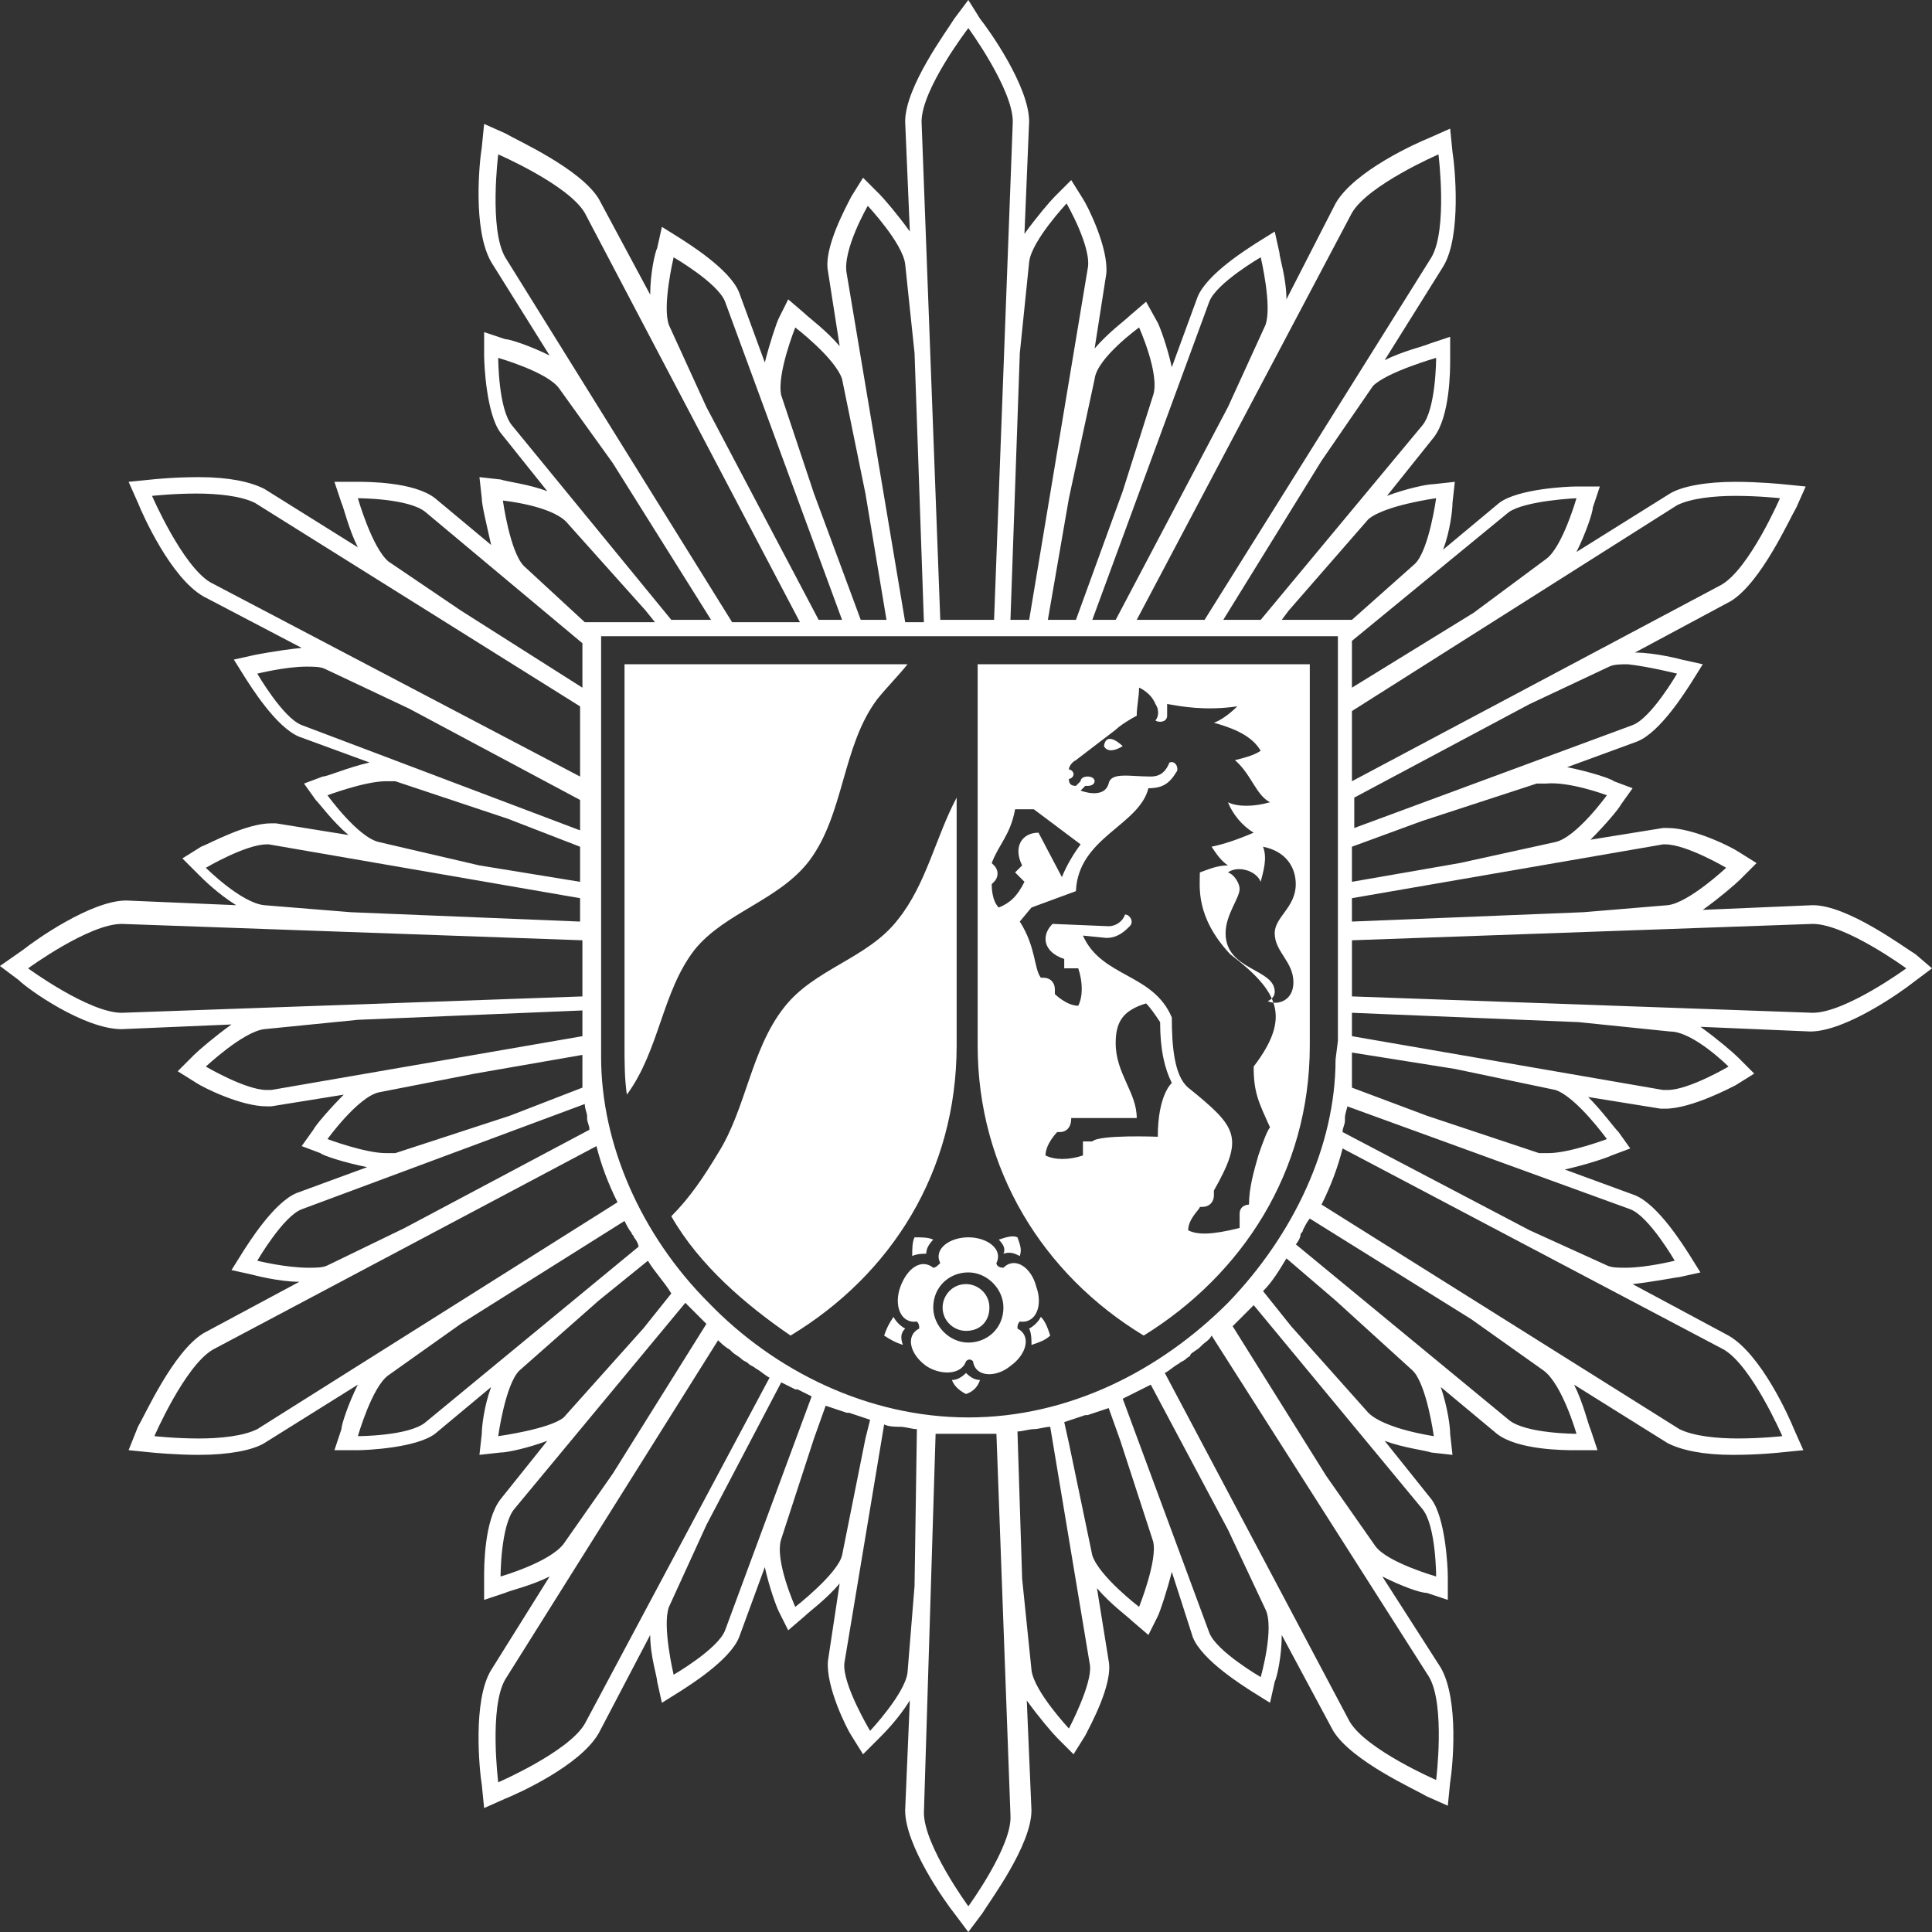 <?xml version="1.0" encoding="UTF-8"?>
<svg id="Ebene_1" data-name="Ebene 1" xmlns="http://www.w3.org/2000/svg" viewBox="0 0 4310.69 4310.69">
  <rect x="0" y="0" width="4310.69" height="4310.69" fill="#333333" stroke="none"/>
  <defs>
    <style>
      .cls-1 {
        fill: none;
      }

      .cls-1, .cls-2, .cls-3 {
        stroke-width: 0px;
      }

      .cls-2, .cls-3 {
        fill: #fff;
      }

      .cls-3 {
        fill-rule: evenodd;
      }
    </style>
  </defs>
  <path class="cls-1" d="m4263.72,2139.69c-15.66-10.44-140.91-104.38-219.19-104.38l-511.44,20.88,193.09-20.88c52.19-5.22,130.47-83.5,140.91-88.72l15.66-15.66-20.88-10.44c-10.44-5.22-93.94-52.19-146.13-52.19h-10.44l-459.25,78.28,229.62-46.97c52.19-15.66,114.81-99.16,125.25-109.59l15.66-20.88-20.88-10.44c-5.22,0-83.5-36.53-140.91-36.53-10.44,0-15.66,0-26.09,5.22l-266.16,88.72,485.34-182.66c46.97-20.87,104.38-114.81,109.59-125.25l10.44-20.87-26.09-5.22c-5.22,0-67.84-15.66-114.81-15.66-20.88,0-36.53,0-46.97,5.22l-182.66,83.5,454.03-240.06c62.62-36.53,130.47-182.66,135.69-198.31l10.44-20.87-26.09-5.22s-46.97-5.22-104.38-5.22c-62.62,0-109.59,10.44-140.91,26.09l-438.38,271.37,167-114.81c41.75-31.31,73.06-135.69,73.06-146.12l5.22-26.09h-26.09c-10.44,0-120.03,0-161.78,36.53l-360.09,297.47,172.22-156.56c36.53-36.53,52.19-146.12,52.19-156.56l5.22-20.87-26.09,5.22c-10.44,0-120.03,15.66-156.56,52.19l-187.87,208.75,334-401.84c31.31-41.75,36.53-151.34,36.53-161.78v-26.09l-26.09,5.22c-10.44,5.22-114.81,31.31-146.12,73.06l-120.03,167,276.59-438.37c36.53-62.62,20.88-224.41,15.66-240.06l10.44-26.09-20.88,10.44c-15.66,5.22-161.78,73.06-198.31,135.69l-240.06,454.03,83.5-182.66c20.88-46.97-5.22-151.34-10.44-167l-5.22-26.09-20.88,10.44c-10.44,5.22-104.37,62.62-125.25,109.59l-167,443.59,73.06-224.41c15.66-52.19-31.31-151.34-36.53-161.78l-10.44-20.87-20.88,15.66c-10.44,5.22-93.94,73.06-109.59,125.25l-57.41,276.59,88.72-511.44c5.22-52.19-46.97-146.13-52.19-156.56l-10.44-20.87-15.66,15.66c-10.44,10.44-83.5,88.72-88.72,140.91l-20.87,203.53,20.88-516.66c0-73.06-93.94-203.53-104.37-219.19l-15.66-20.87-15.66,20.87c-10.44,15.66-104.38,140.91-104.38,219.19l20.88,511.44-20.88-198.31c-5.22-52.19-83.5-130.47-88.72-140.91l-20.88-15.66-10.44,20.87c-5.22,10.44-57.41,104.38-52.19,156.56l83.5,506.22-57.41-271.38c-15.66-52.19-99.16-120.03-109.59-125.25l-20.88-15.66-10.44,20.87c0,15.66-41.75,120.03-26.09,172.22l78.28,229.62-167-448.81c-20.87-46.97-114.81-104.38-125.25-109.59l-20.87-10.44-5.22,26.09c-5.22,10.44-31.31,114.81-10.44,167l83.5,182.66-240.06-454.03c-36.53-62.62-182.66-130.47-198.31-135.69l-26.09-20.87v26.09c0,15.66-20.87,177.44,20.87,240.06l276.59,443.59-120.03-172.22c-31.31-41.75-135.69-73.06-146.12-73.06l-31.31-10.44v26.09c0,10.44,0,120.03,36.53,161.78l328.78,396.63-182.66-208.75c-36.53-36.53-146.12-52.19-156.56-52.19h-26.09l5.22,20.87c0,10.44,15.66,120.03,52.19,161.78l182.66,161.78-370.53-307.91c-41.75-31.31-151.34-36.53-161.78-36.53h-26.09l5.22,26.09c5.22,10.44,31.31,114.81,73.06,146.12l161.78,114.81-433.16-271.37c-26.09-15.66-73.06-26.09-140.91-26.09-52.19,0-99.16,5.22-104.38,5.22l-26.09,5.22,10.44,20.87c5.22,15.66,73.06,161.78,135.69,198.31l464.47,245.28-187.88-88.72c-10.44-5.22-26.09-5.22-46.97-5.22-52.19,0-114.81,15.66-114.81,15.66l-26.09,5.22,10.44,20.87c5.22,10.44,62.62,104.38,109.59,125.25l485.34,177.44-266.16-83.5c-5.22,0-15.66-5.22-26.09-5.22-52.19,0-135.69,31.31-140.91,36.53l-20.87,10.44,15.66,20.88c5.22,10.44,73.06,99.16,125.25,109.59l240.06,52.19-474.91-83.5h-10.44c-52.19,0-135.69,46.97-146.13,52.19l-20.87,10.44,15.66,15.66c10.44,10.44,88.72,83.5,140.91,88.72l198.31,20.88-511.44-15.66c-73.06,0-203.53,93.94-219.19,104.38l-20.87,15.66,20.87,15.66c15.66,10.44,140.91,104.38,219.19,104.38h0l527.09-20.88-213.97,20.88c-52.19,5.22-130.47,83.5-140.91,88.72l-15.66,15.66,20.87,10.44c10.44,5.22,93.94,52.19,146.13,52.19h10.44l459.25-78.28-224.41,46.97c-52.19,15.66-114.81,99.16-125.25,109.59l-15.66,20.88,20.87,10.44c5.22,0,83.5,36.53,140.91,36.53,10.44,0,15.66,0,26.09-5.22l266.16-88.72-485.34,182.66c-46.97,20.88-104.38,114.81-109.59,125.25l-10.44,20.88,26.09,5.22c5.22,0,67.84,15.66,114.81,15.66,20.87,0,36.53,0,46.97-5.22l182.66-83.5-454.03,240.06c-62.62,36.53-130.47,182.66-135.69,198.31l-10.44,20.88,26.09,5.22s46.97,5.22,104.37,5.22c62.62,0,109.59-10.44,140.91-26.09l433.16-271.38-161.78,114.81c-46.97,36.53-73.06,140.91-78.28,151.34l-5.22,26.09h26.09c10.44,0,120.03,0,161.78-36.53l370.53-307.91-187.88,161.78c-36.53,36.53-52.19,146.12-52.19,156.56v26.09l26.09-5.22c10.44,0,120.03-15.66,156.56-52.19l182.66-208.75-328.78,396.63c-31.31,41.75-36.53,151.34-36.53,161.78v26.09l26.09-5.22c10.44-5.22,114.81-31.31,146.12-73.06l109.59-156.56-271.37,427.94c-36.53,62.62-20.87,224.41-15.66,240.06l5.22,26.09,20.87-10.44c15.66-5.22,161.78-73.06,198.31-135.69l240.06-454.03-83.5,182.66c-20.87,46.97,5.22,151.34,10.44,167l5.22,26.09,20.87-10.44c10.44-5.22,104.38-62.62,125.25-109.59l167-454.03-78.28,240.06c-15.66,52.19,31.31,151.34,36.53,161.78l10.44,20.88,20.88-15.66c10.44-5.22,93.94-73.06,109.59-125.25l57.41-271.38-88.72,495.78c-5.22,52.19,46.97,146.13,52.19,156.56l10.44,20.88,15.66-15.66c10.44-10.44,83.5-88.72,88.72-140.91l15.66-193.09-20.88,506.22c0,73.06,93.94,203.53,104.38,219.19l15.66,20.88,15.66-20.88c10.44-15.66,104.37-140.91,104.37-219.19l-20.88-521.88,20.88,203.53c5.22,52.19,83.5,130.47,88.72,140.91l15.66,15.66,26.09-15.66c5.22-10.44,57.41-104.38,52.19-156.56l-83.5-495.78,52.19,260.94c15.66,52.19,99.16,120.03,109.59,125.25l20.88,15.66,10.44-20.88c5.22-10.44,46.97-114.81,31.31-161.78l-78.28-234.84,167,454.03c20.88,46.97,114.81,104.38,125.25,109.59l20.88,10.44,5.22-26.09c5.22-10.44,31.31-114.81,10.44-167l-83.5-177.44,240.06,454.03c36.53,62.62,182.66,130.47,198.31,135.69l20.88,10.44,5.22-26.09c0-15.66,20.88-177.44-15.66-240.06l-266.16-427.94,109.59,156.56c31.31,41.75,135.69,73.06,146.12,73.06l26.09,5.22v-26.09c0-10.44,0-120.03-36.53-161.78l-323.56-391.41,182.66,203.53c36.53,36.53,146.12,52.19,156.56,52.19l26.09,5.22-5.22-26.09c0-10.44-15.66-120.03-52.19-161.78l-182.66-161.78,370.53,307.91c41.75,31.31,151.34,36.53,161.78,36.53h26.09l-5.22-26.09c-5.22-10.44-31.31-114.81-73.06-146.12l-167-114.81,438.37,276.59c26.09,15.66,73.06,26.09,140.91,26.09,52.19,0,99.16-5.22,104.38-5.22l26.09-5.22-10.44-20.88c-5.22-15.66-73.06-161.78-135.69-198.31l-443.59-234.84,172.22,78.28c10.44,5.22,26.09,5.22,46.97,5.22,52.19,0,114.81-15.66,114.81-15.66l26.09-5.22-26.09-26.09c-5.22-10.44-62.62-104.38-109.59-125.25l-480.13-177.44,260.94,88.72c5.22,0,15.66,5.22,26.09,5.22,52.19,0,135.69-31.31,140.91-36.53l20.88-10.44-15.66-20.87c-5.22-10.44-73.06-99.16-125.25-109.59l-234.84-46.97,469.69,78.28h10.44c52.19,0,135.69-46.97,146.13-52.19l20.88-10.44-15.66-15.66c-10.44-10.44-88.72-83.5-140.91-88.72l-203.53-20.88,516.66,20.88h0c73.06,0,203.53-93.94,219.19-104.38l20.88-15.66-20.88-20.88Z"/>
  <path class="cls-2" d="m4274.16,2129.25c-26.09-15.66-151.34-109.59-229.63-109.59h0l-245.28,10.44c36.53-26.09,73.06-57.41,83.5-67.84l36.53-36.53-41.75-26.09c-15.66-10.44-99.16-52.19-156.56-52.19h-10.44l-161.78,26.09c31.31-31.31,62.62-67.84,67.84-78.28l26.09-36.53-41.75-15.66c-5.22-5.22-52.19-20.88-104.38-31.31l156.56-57.41h0c52.19-20.87,109.59-114.81,120.03-130.47l26.09-41.75-46.97-10.44s-57.41-15.66-104.38-15.66l213.97-114.81h0c67.84-41.75,130.47-182.66,146.13-208.75l20.88-46.97-52.19-5.22s-52.19-5.22-104.38-5.22c-67.84,0-120.03,10.44-146.13,26.09h0l-208.75,130.47c20.88-41.75,36.53-88.72,36.53-99.16l15.66-46.97h-52.19c-20.88,0-130.47,5.22-172.22,36.53h0l-125.25,104.38c15.66-41.75,20.88-88.72,20.88-104.38l5.22-46.97-46.97,5.22c-15.66,0-62.63,10.44-104.38,26.09l104.38-130.47h0c36.53-46.97,36.53-151.34,36.53-172.22v-52.19l-46.97,15.66c-10.44,5.22-57.41,15.66-99.16,36.53l130.47-208.75h0c41.75-67.84,26.09-224.41,20.88-255.72l-5.22-52.19-46.97,20.88c-26.09,10.44-167,73.06-208.75,146.13h0l-109.59,213.97c0-46.97-15.66-93.94-15.66-104.38l-10.44-46.97-41.75,26.09c-15.66,10.44-109.59,67.84-130.47,120.03h0l-57.41,156.56c-10.44-46.97-26.09-88.72-31.31-99.16l-26.09-46.97-36.53,31.31c-10.44,10.44-46.97,36.53-78.28,73.06l26.09-167h0c5.22-57.41-41.75-151.34-52.19-167l-26.09-41.75-36.53,36.53c-10.44,10.44-41.75,46.97-67.84,83.5l10.44-250.5h0c0-78.28-88.72-203.53-109.59-229.63l-26.09-41.75-31.31,41.75c-15.66,26.09-109.59,151.34-109.59,229.63h0l10.44,245.28c-26.09-36.53-57.41-73.06-67.84-83.5l-36.53-36.53-26.09,41.75c-10.44,20.87-62.63,114.81-52.19,167h0l26.09,167c-31.31-36.53-67.84-62.62-78.28-73.06l-36.53-31.31-20.88,41.75c-5.22,10.44-20.88,57.41-31.31,99.16l-57.41-156.56h0c-20.87-52.19-114.81-109.59-130.47-120.03l-41.75-26.09-10.44,46.97c-5.22,10.44-15.66,57.41-15.66,104.38l-114.81-213.97h0c-41.75-67.84-182.66-130.47-208.75-146.13l-46.97-20.88-5.22,52.19c-5.22,31.31-20.87,182.66,20.87,255.72h0l130.47,208.75c-41.75-20.87-88.72-36.53-99.16-36.53l-46.97-15.66v52.19c0,20.87,5.22,130.47,36.53,172.22h0l104.38,130.47c-41.75-15.66-88.72-20.87-104.38-26.09l-46.97-5.22,5.22,46.97c0,15.66,10.44,57.41,20.87,104.38l-125.25-104.38h0c-46.97-36.53-151.34-36.53-172.22-36.53h-52.19l15.66,46.97c5.22,10.44,15.66,57.41,36.53,99.16l-208.75-130.47h0c-31.31-15.66-78.28-26.09-146.13-26.09-57.41,0-104.38,5.22-104.38,5.22l-52.19,5.22,20.88,46.97c10.44,26.09,73.06,167,146.12,208.75h0l219.19,114.81c-52.19,5.22-104.38,15.66-104.38,15.66l-46.97,10.44,26.09,41.75c10.44,15.66,67.84,109.59,120.03,130.47h0l156.56,57.41c-46.97,10.44-93.94,31.31-104.38,31.31l-41.75,15.66,26.09,36.53c10.44,10.44,36.53,46.97,73.06,78.28l-161.78-26.09h-10.44c-57.41,0-140.91,46.97-156.56,52.19l-41.75,26.09,36.53,36.53c10.44,10.44,41.75,41.75,83.5,67.84l-245.28-10.44h0c-78.28,0-203.53,88.72-229.63,109.59l-52.19,36.53,41.75,31.31c20.88,20.88,146.12,109.59,229.62,109.59h0l245.28-10.44c-36.53,26.09-73.06,57.41-83.5,67.84l-36.53,36.53,41.75,26.09c15.66,10.44,99.16,52.19,156.56,52.19h10.44l161.78-26.09c-31.31,31.31-62.62,67.84-67.84,78.28l-26.09,36.53,41.75,15.66c5.22,5.22,52.19,20.88,104.38,31.31l-156.56,57.41h0c-52.19,20.88-109.59,114.81-120.03,130.47l-26.09,41.75,46.97,10.44s57.41,15.66,104.38,15.66l-213.97,114.81h0c-67.84,41.75-130.47,182.66-146.13,208.75l-20.87,52.19,52.19,5.22s52.19,5.22,104.38,5.22c67.84,0,120.03-10.44,146.13-26.09h0l208.75-130.47c-20.87,41.75-36.53,88.72-36.53,99.16l-15.66,46.97h52.19c20.87,0,130.47-5.22,172.22-36.53h0l125.25-104.38c-15.66,41.75-20.87,88.72-20.87,104.38l-5.22,46.97,46.97-5.22c15.66,0,62.63-10.44,104.38-26.09l-104.38,130.47h0c-36.53,46.97-36.53,151.34-36.53,172.22v52.19l46.97-15.66c10.44-5.22,57.41-15.66,99.16-36.53l-130.47,208.75h0c-41.75,67.84-26.09,224.41-20.87,255.72l5.22,52.19,46.97-20.88c26.09-10.44,167-73.06,208.75-146.13h0l114.81-219.19c0,46.97,15.66,93.94,15.66,104.38l10.44,46.97,41.75-26.09c15.66-10.44,109.59-67.84,130.47-120.03h0l57.41-156.56c10.44,46.97,26.09,88.72,31.31,99.16l20.88,41.75,36.53-31.31c10.44-10.44,46.97-36.53,78.28-73.06l-26.09,172.22h0c-5.22,57.41,41.75,151.34,52.19,167l26.09,41.75,36.53-36.53c10.44-10.44,41.75-41.75,67.84-83.5l-10.44,245.28h0c0,78.28,88.72,203.53,109.59,229.63l31.31,41.75,31.31-41.75c15.66-26.09,109.59-151.34,109.59-229.63h0l-10.44-245.28c26.09,36.53,57.41,73.06,67.84,83.5l36.53,36.53,26.09-41.75c10.44-20.88,62.63-114.81,52.19-167h0l-26.09-161.78c31.31,36.53,67.84,62.62,78.28,73.06l36.53,31.31,20.88-41.75c5.22-10.44,20.88-57.41,31.31-99.16l46.97,146.13h0c20.88,52.19,114.81,109.59,130.47,120.03l41.75,26.09,10.44-46.97c5.22-10.44,15.66-57.41,15.66-104.38l114.81,213.97h0c41.75,67.84,182.66,130.47,208.75,146.13l46.97,20.88,5.22-52.19c5.22-31.31,20.88-182.66-20.88-255.72h0l-130.47-203.53c41.75,20.88,83.5,36.53,99.16,36.53l46.97,15.66v-52.19c0-20.88-5.22-130.47-36.53-172.22h0l-104.38-130.47c41.75,15.66,88.72,20.88,104.38,26.09l46.97,5.22-5.22-46.97c0-15.66-5.22-57.41-20.88-104.38l125.25,104.38h0c46.97,36.53,151.34,36.53,172.22,36.53h52.19l-15.66-46.97c-5.22-10.44-15.66-57.41-36.53-99.16l208.75,130.47h0c31.31,15.66,78.28,26.09,146.13,26.09,57.41,0,104.38-5.22,104.38-5.22l52.19-5.22-20.88-46.97c-10.44-26.09-73.06-167-146.13-208.75h0l-213.97-114.81c46.97-5.22,99.16-15.66,104.38-15.66l46.97-10.44-26.09-41.75c-10.44-15.66-67.84-109.59-120.03-130.47h0l-156.56-57.41c46.97-10.44,93.94-26.09,104.38-31.31l41.75-15.66-26.09-36.53c-10.44-10.44-36.53-46.97-67.84-78.28l161.78,26.09h10.44c57.41,0,146.13-46.97,156.56-52.19l41.75-26.09-36.53-36.53c-10.44-10.44-46.97-41.75-83.5-67.84l245.28,10.44h0c78.28,0,203.53-88.72,229.63-109.59l41.75-31.31-36.53-31.31Zm-563.63-245.28h5.22c46.97,0,135.69,52.19,135.69,52.19,0,0-83.5,78.28-130.47,83.5l-187.87,15.66-516.66,20.88v-52.19l694.09-120.03Zm-125.25-109.59s-67.84,93.94-114.81,104.38l-213.97,46.97-240.06,41.75v-78.28l156.56-57.41,255.72-83.5h20.88c52.19-5.22,135.69,26.09,135.69,26.09m156.56-271.38s-57.41,99.16-99.16,114.81l-621.03,229.63v-67.84l391.41-208.75,177.44-83.5c10.44-5.22,26.09-5.22,41.75-5.22,46.97,5.22,109.59,20.87,109.59,20.87m0-375.75c31.31-15.66,83.5-20.87,130.47-20.87,52.19,0,99.16,5.22,99.16,5.22,0,0-67.84,156.56-130.47,193.09l-824.56,438.37v-156.56l725.41-459.25Zm-375.75,15.66c36.53-26.09,151.34-31.31,151.34-31.31,0,0-31.31,109.59-67.84,135.69l-161.78,120.03-271.38,167v-104.38l349.66-287.03Zm-161.78-31.31s-15.66,114.81-46.97,146.12l-140.91,125.25h-156.56l15.66-20.87,177.44-203.53c36.53-31.31,151.34-46.97,151.34-46.97m-224.41,1252.5c0,193.09-93.94,391.41-240.06,542.75-151.34,151.34-354.87,255.72-579.28,255.72s-433.16-104.38-579.28-255.72c-151.34-151.34-240.06-354.87-240.06-547.97v-939.37h1643.91v902.84l-5.22,41.75Zm224.41-1565.62s0,114.81-31.31,151.34l-360.09,433.16h-83.5l219.19-354.87,114.81-167c31.31-31.31,140.91-62.62,140.91-62.62m-187.88-323.56c36.53-62.62,193.09-130.47,193.09-130.47,0,0,20.88,167-15.66,229.62l-506.22,808.91h-151.34l480.13-908.06Zm-318.34,198.31c15.66-41.75,114.81-99.16,114.81-99.16,0,0,26.09,109.59,10.44,151.34l-83.5,182.66-250.5,474.91h-52.19l260.94-709.75Zm-156.56,57.41s46.97,104.38,31.31,151.34l-67.84,213.97-104.38,287.03h-62.63l46.97-271.38,57.41-266.16c5.22-46.97,99.16-114.81,99.16-114.81m-245.28-146.13c5.22-46.97,83.5-130.47,83.5-130.47,0,0,57.41,99.16,46.97,146.13l-130.47,782.81h-41.75l20.88-594.94,20.87-203.53Zm-135.69-521.87s99.16,135.69,99.16,208.75l-41.75,1111.59h-120.03l-41.75-1111.59c0-73.06,104.38-208.75,104.38-208.75m-224.41,396.63s78.28,83.5,83.5,130.47l20.88,198.31,20.88,600.16h-41.75l-130.47-777.59c-10.44-52.19,46.97-151.34,46.97-151.34m-161.78,271.37s88.72,67.84,104.38,114.81l52.19,255.72,46.97,281.81h-57.41l-104.38-281.81-73.06-219.19c-10.44-46.97,31.31-151.34,31.31-151.34m-271.38-156.56s99.16,57.41,114.81,99.16l260.94,709.75h-52.19l-250.5-474.91-83.5-182.66c-15.66-41.75,10.44-151.34,10.44-151.34m-375.75,0c-36.53-62.62-15.66-229.63-15.66-229.63,0,0,156.56,67.84,193.09,130.47l480.12,913.28h-151.34l-506.22-814.13Zm15.66,375.75c-31.31-36.53-31.31-151.34-31.31-151.34,0,0,109.59,31.31,135.69,67.84l120.03,167,219.19,349.66h-88.72l-354.87-433.16Zm120.03,213.97l177.44,198.31,20.87,26.09h-156.56l-135.69-125.25c-31.31-31.31-46.97-146.12-46.97-146.12,0,0,104.38,10.44,140.91,46.97m-464.47-52.19s114.81,0,151.34,31.31l349.66,292.25v99.16l-271.38-172.22-161.78-109.59c-36.53-31.31-67.84-140.91-67.84-140.91m-328.78,187.88c-62.62-36.53-130.47-193.09-130.47-193.09,0,0,46.97-5.22,99.16-5.22,46.97,0,99.16,5.22,130.47,20.87l725.41,454.03v156.56l-824.56-433.16Zm203.53,318.34c-41.75-15.66-99.16-114.81-99.16-114.81,0,0,62.62-15.66,109.59-15.66,15.66,0,31.31,0,41.75,5.22l187.87,88.72,380.97,203.53v67.84l-621.03-234.84Zm57.41,156.56s83.5-31.31,130.47-31.31h20.87l250.5,83.5,161.78,62.63v78.28l-224.41-36.53-224.41-52.19c-46.97-10.44-114.81-104.38-114.81-104.38m-271.37,161.78s88.72-52.19,135.69-52.19h5.22l694.09,120.03v52.19l-511.44-20.87-193.09-15.66c-52.19-5.22-130.47-83.5-130.47-83.5m-187.88,323.56c-73.06,0-208.75-99.16-208.75-99.16,0,0,135.69-99.16,208.75-99.16l1028.09,36.53v125.25l-1028.09,36.53Zm334,172.22h-10.44c-46.97,0-135.69-52.19-135.69-52.19,0,0,83.5-78.28,130.47-83.5l208.75-20.88,501-20.88v57.41l-694.09,120.03Zm125.25,109.59s67.84-93.94,114.81-104.38l213.97-41.75,240.06-41.75v73.06h0l-161.78,62.63-255.72,83.5h-20.87c-46.97,0-130.47-31.31-130.47-31.31m-156.56,271.38s57.41-99.16,99.16-114.81l631.47-234.84c0,10.44,5.22,20.88,5.22,26.09v5.22c0,10.44,5.22,15.66,5.22,26.09l-412.28,219.19-172.22,83.5c-10.44,5.22-26.09,5.22-41.75,5.22-52.19,0-114.81-15.66-114.81-15.66m0,375.75c-31.31,15.66-83.5,20.88-130.47,20.88-52.19,0-99.16-5.22-99.16-5.22,0,0,67.84-156.56,130.47-193.09l855.87-454.03c10.44,41.75,26.09,83.5,46.97,125.25l-803.69,506.22Zm375.75-15.66c-36.53,31.31-151.34,31.31-151.34,31.31,0,0,31.31-109.59,67.84-135.69l161.78-114.81,365.31-229.63h0c5.22,10.44,10.44,20.88,15.66,26.09,0,5.22,5.22,5.22,5.22,10.44,5.22,5.22,10.44,15.66,10.44,20.88l-474.91,391.41Zm161.78,31.31s15.66-114.81,46.97-146.12l177.44-156.56,109.59-88.72h0c15.66,26.09,36.53,46.97,52.19,73.06l-62.63,78.28-177.44,198.31c-31.31,26.09-146.12,41.75-146.12,41.75m5.22,313.12s0-114.81,31.31-151.34l380.97-459.25h0c15.66,15.66,31.31,31.31,46.97,46.97h0l-208.75,334-109.59,156.56c-31.31,41.75-140.91,73.06-140.91,73.06m187.88,328.78c-36.53,62.62-193.09,130.47-193.09,130.47,0,0-20.87-167,15.66-229.63l474.91-756.72c5.22,5.22,15.66,15.66,26.09,20.88l5.22,5.22c5.22,5.22,15.66,10.44,20.87,15.66s10.44,5.22,15.66,10.44c5.22,5.22,10.44,5.22,15.66,10.44,10.44,5.22,20.88,15.66,31.31,20.88l-412.28,772.37Zm313.12-208.75c-15.66,41.75-114.81,99.16-114.81,99.16,0,0-26.09-109.59-10.44-151.34l83.5-182.66,167-318.34h0c10.44,5.22,20.88,10.44,31.31,15.66h5.22c10.44,5.22,20.88,10.44,31.31,15.66l-193.09,521.88Zm156.56-52.19s-46.97-104.38-31.31-151.34l73.06-224.41,26.09-73.06h0c15.66,5.22,31.31,10.44,46.97,15.66h5.22c15.66,5.22,31.31,10.44,46.97,15.66l-10.44,41.75-52.19,260.94c-10.44,41.75-104.38,114.81-104.38,114.81m266.16-46.97l-15.66,193.09c-5.22,46.97-83.5,130.47-83.5,130.47,0,0-62.63-104.38-57.41-151.34l88.72-532.31c10.44,5.22,26.09,5.22,36.53,5.22h0c10.44,0,26.09,5.22,36.53,5.22l-5.22,349.66Zm120.03,714.97s-99.16-135.69-99.16-208.75l26.09-845.44h135.69l31.31,850.66c5.22,67.84-93.94,203.53-93.94,203.53m224.41-396.62s-78.28-83.5-83.5-130.47l-20.88-203.53-10.44-328.78c10.44,0,26.09-5.22,36.53-5.22h0c10.44,0,26.09-5.22,36.53-5.22h0l88.72,532.31c5.22,41.75-46.97,140.91-46.97,140.91m156.56-271.38s-88.72-67.84-104.38-114.81l-52.19-250.5-10.44-46.97h0c15.66-5.22,31.31-10.44,46.97-15.66h5.22c15.66-5.22,31.31-10.44,46.97-15.66l26.09,73.06,73.06,224.41c10.44,41.75-31.31,146.12-31.31,146.12m271.38,156.56s-99.16-57.41-114.81-99.16l-193.09-521.87h0c10.44-5.22,20.88-10.44,31.31-15.66h0c10.44-5.22,20.88-10.44,31.31-15.66h0l172.22,323.56,83.5,177.44c20.88,41.75-10.44,151.34-10.44,151.34m375.75,0c36.53,62.62,15.66,229.63,15.66,229.63,0,0-156.56-67.84-193.09-130.47l-412.28-777.59h0c10.44-5.22,20.88-15.66,31.31-20.88,5.22-5.22,10.44-5.22,15.66-10.44,5.22-5.22,10.44-5.22,10.44-10.44,5.22-5.22,15.66-10.44,20.88-15.66l5.22-5.22c5.22-5.22,15.66-10.44,20.88-20.88h0l485.34,761.94Zm-15.66-375.75c31.31,36.53,31.31,151.34,31.31,151.34,0,0-109.59-31.31-135.69-67.84l-109.59-156.56-208.75-334c15.66-15.66,31.31-31.31,46.97-46.97h0l375.75,454.03Zm-120.03-213.97l-172.22-193.09-62.63-78.28c20.88-20.88,36.53-46.97,52.19-73.06h0l109.59,93.94,172.22,156.56c31.31,31.31,46.97,146.12,46.97,146.12,0,0-109.59-15.66-146.12-52.19m464.47,46.97s-114.81,0-151.34-31.31l-474.91-391.41h0c5.22-5.22,10.44-15.66,10.44-20.88s5.22-5.22,5.22-10.44c5.22-10.44,10.44-20.88,15.66-26.09l360.09,224.41,161.78,114.81c41.75,31.31,73.06,140.91,73.06,140.91m328.78-187.87c62.62,36.53,130.47,193.09,130.47,193.09,0,0-46.97,5.22-99.16,5.22-46.97,0-99.16-5.22-130.47-20.88l-798.47-501h0c20.88-41.75,36.53-83.5,46.97-125.25l850.66,448.81Zm-208.75-313.12c41.75,15.66,99.16,114.81,99.16,114.81,0,0-62.62,15.66-109.59,15.66-15.66,0-31.31,0-41.75-5.22l-172.22-78.28-417.5-219.19h0c0-10.44,5.22-15.66,5.22-26.09v-5.22c0-10.44,5.22-20.88,5.22-26.09l631.47,229.62Zm-52.19-156.56s-83.5,31.31-130.47,31.31h-20.88l-250.5-83.5-167-62.63h0v-78.28l229.63,36.53,224.41,46.97c46.97,15.66,114.81,109.59,114.81,109.59m271.38-161.78s-88.72,52.19-135.69,52.19h-10.44l-694.09-120.03v-52.19l506.22,20.88,203.53,20.88c52.19,0,130.47,78.28,130.47,78.28m187.87-120.03l-1028.09-36.53v-125.25l1028.09-36.53c73.06,0,208.75,99.16,208.75,99.16,0,0-135.69,99.16-208.75,99.16"/>
  <path class="cls-3" d="m2134.47,1779.59v553.19c0,281.81-146.12,511.44-370.53,647.13-99.16-67.84-203.53-156.56-266.16-266.16,41.75-41.75,73.06-88.72,104.38-140.91,62.63-99.16,73.06-229.63,146.13-323.56,67.84-88.72,187.87-109.59,255.72-198.31,62.62-78.28,83.5-182.66,130.47-271.38m-741.06-297.47h631.47c-20.88,26.09-46.97,52.19-67.84,78.28-78.28,104.38-73.06,255.72-151.34,360.09-67.84,88.72-187.88,114.81-255.72,198.31-73.06,93.94-78.28,224.41-151.34,323.56-5.22-36.53-5.22-73.06-5.22-109.59,0,0,0-850.66,0-850.66Zm761.94,1487.34c-26.09,0-52.19-20.88-52.19-52.19,0-26.09,20.88-52.19,52.19-52.19,26.09,0,52.19,20.88,52.19,52.19s-20.87,52.19-52.19,52.19m167-31.31c10.44,10.44,15.66,26.09,20.88,41.75-10.44,10.44-26.09,15.66-41.75,20.88,0-10.44,0-26.09-5.22-36.53,10.44-5.22,20.87-15.66,26.09-26.09m-93.94-172.22c15.66-5.22,31.31-10.44,41.75-5.22,5.22,15.66,10.44,26.09,5.22,41.75-10.44-5.22-20.88-10.44-36.53-5.22,5.22-10.44,0-20.88-10.44-31.31m-193.09,36.53c0-15.66,0-31.31,5.22-41.75,15.66,0,31.31,0,41.75,5.22-10.44,10.44-15.66,20.88-15.66,31.31-5.22,0-20.87,0-31.31,5.22m-20.88,198.31c-15.66-5.22-26.09-10.44-41.75-20.88,5.22-15.66,10.44-26.09,20.88-41.75,5.22,10.44,15.66,20.88,26.09,26.09-10.44,10.44-10.44,20.88-5.22,36.53m172.22,78.28c-5.22,15.66-15.66,26.09-31.31,31.31-10.44-5.22-26.09-15.66-31.31-31.31,10.44,0,20.88-5.22,31.31-15.66,10.44,10.44,20.87,15.66,31.31,15.66"/>
  <path class="cls-3" d="m2238.84,2917.28c0,46.97-36.53,78.28-78.28,78.28s-78.28-36.53-78.28-78.28c0-46.97,36.53-78.28,78.28-78.28s78.28,36.53,78.28,78.28m-172.22,130.47c-36.53-26.09-46.97-67.84-15.66-83.5,0-5.22,0-10.44-5.22-15.66-36.53,5.22-52.19-36.53-36.53-78.28s46.97-62.63,73.06-41.75c5.22,0,10.44-5.22,15.66-10.44-15.66-31.31,20.88-57.41,62.63-57.41s78.28,26.09,62.63,57.41c0,5.22,5.22,10.44,15.66,10.44,26.09-26.09,62.63,0,73.06,41.75,15.66,41.75,0,83.5-36.53,78.28-5.22,5.22-5.22,10.44-5.22,15.66,31.31,15.66,20.88,57.41-15.66,83.5-31.31,26.09-78.28,26.09-83.5-10.44-5.22-5.22-10.44-5.22-15.66,0-10.44,31.31-57.41,31.31-88.72,10.44m323.56-553.19h146.12c0-57.41-46.97-99.16-46.97-167,0-46.97,15.66-73.06,67.84-88.72,10.44,10.44,20.88,26.09,31.31,41.75,0,62.63,10.44,104.38,26.09,135.69,0,0-31.31,26.09-31.31,120.03,0,0-130.47-5.22-146.12,10.44h-20.88v31.31c-31.31,10.44-62.63,10.44-83.5,0,0-26.09,26.09-52.19,26.09-52.19h5.22c15.66,0,26.09-10.44,26.09-31.31,0,5.22,0,0,0,0m-161.78-469.69c-15.66-15.66-15.66-46.97-15.66-52.19l5.22-5.22c10.44-10.44,10.44-26.09,0-36.53l-5.22-5.22c15.66-41.75,41.75-62.63,52.19-120.03h41.75l104.38,78.28c-15.66,20.88-31.31,46.97-41.75,73.06l-52.19-99.16c-36.53,0-57.41,31.31-36.53,73.06l-15.66,15.66,20.88,20.88c-15.66,31.31-31.31,46.97-57.41,57.41m422.72,720.19c0-26.09,26.09-46.97,26.09-52.19h5.22c15.66,0,26.09-10.44,26.09-26.09v-10.44c67.84-120.03,52.19-140.91-57.41-229.63-31.31-26.09-36.53-93.94-36.53-156.56-41.75-99.16-156.56-88.72-198.31-182.66l52.19,5.22c26.09,0,41.75-15.66,52.19-26.09s0-26.09-10.44-26.09c-5.22,15.66-20.88,26.09-36.53,26.09l-125.25-5.22c-26.09,26.09-20.88,62.63,26.09,78.28v20.88h31.31c10.44,31.31,10.44,62.63,0,83.5-26.09,0-52.19-26.09-52.19-26.09v-10.44c0-15.66-10.44-26.09-26.09-26.09h-5.22c-15.66-20.88-10.44-67.84-46.97-125.25l26.09-31.31,99.16-36.53c5.22-120.03,140.91-146.12,161.78-229.63,31.31,0,46.97-10.44,62.63-36.53,5.22-5.22,0-26.09-15.66-20.88-10.44,26.09-26.09,31.31-41.75,31.31-46.97,0-88.72-10.44-93.94,15.66-10.44,36.53-62.63,15.66-62.63,15.66l10.44-10.44h5.22c10.44,0,15.66-5.22,15.66-10.44s-5.22-10.44-15.66-10.44-15.66,5.22-15.66,10.44h0l-10.44,10.44c-15.66,0-15.66-10.44-15.66-15.66,5.22,0,10.44-5.22,10.44-10.44s-5.22-10.44-10.44-10.44c0-5.22,5.22-15.66,15.66-20.88l88.72-67.84c10.44-10.44,36.53-26.09,46.97-31.31,0-20.87,5.22-41.75,5.22-62.63,0,0,26.09,10.44,36.53,36.53,10.44,15.66,5.22,31.31,0,36.53,5.22,5.22,26.09,5.22,26.09-10.44v-26.09c31.31,5.22,83.5,15.66,156.56,5.22-15.66,15.66-36.53,31.31-52.19,36.53,36.53,10.44,83.5,26.09,104.37,62.63-15.66,10.44-36.53,15.66-57.41,20.88,36.53,31.31,46.97,78.28,78.28,93.94-36.53,10.44-73.06,10.44-93.94,0,10.44,26.09,31.31,52.19,57.41,67.84-36.53,15.66-67.84,26.09-93.94,31.31,10.44,15.66,20.88,31.31,36.53,41.75-26.09,0-46.97,10.44-62.63,15.66,0,31.31-10.44,99.16,67.84,182.66,109.59,83.5,135.69,140.91,52.19,250.5,0,57.41,10.44,78.28,36.53,135.69-5.22,5.22-15.66,31.31-26.09,62.63-10.44,36.53-20.88,73.06-20.88,109.59,0,0-20.88,0-20.88,20.88v31.31c-62.62,15.66-93.94,15.66-114.81,5.22m-187.87-1080.28c10.44,20.87,41.75,0,41.75,0,0,0-36.53-36.53-41.75,0m427.94,307.91c0,52.19-46.97,73.06-46.97,109.59,0,41.75,41.75,62.63,41.75,109.59,0,41.75-36.53,52.19-57.41,41.75,0,0,15.66-5.22,15.66-20.88,0-52.19-109.59-46.97-109.59-130.47,0-41.75,31.31-78.28,31.31-99.16,0-10.44-10.44-31.31-26.09-36.53,20.88-15.66,62.63-5.22,73.06,20.88,5.22-20.88,15.66-52.19,5.22-78.28,52.19,10.44,73.06,46.97,73.06,83.5h0Zm-709.75-490.56h741.06v850.66c0,281.81-151.34,511.44-370.53,647.13-224.41-135.69-370.53-370.53-370.53-647.13,0,0,0-850.66,0-850.66Z"/>
</svg>